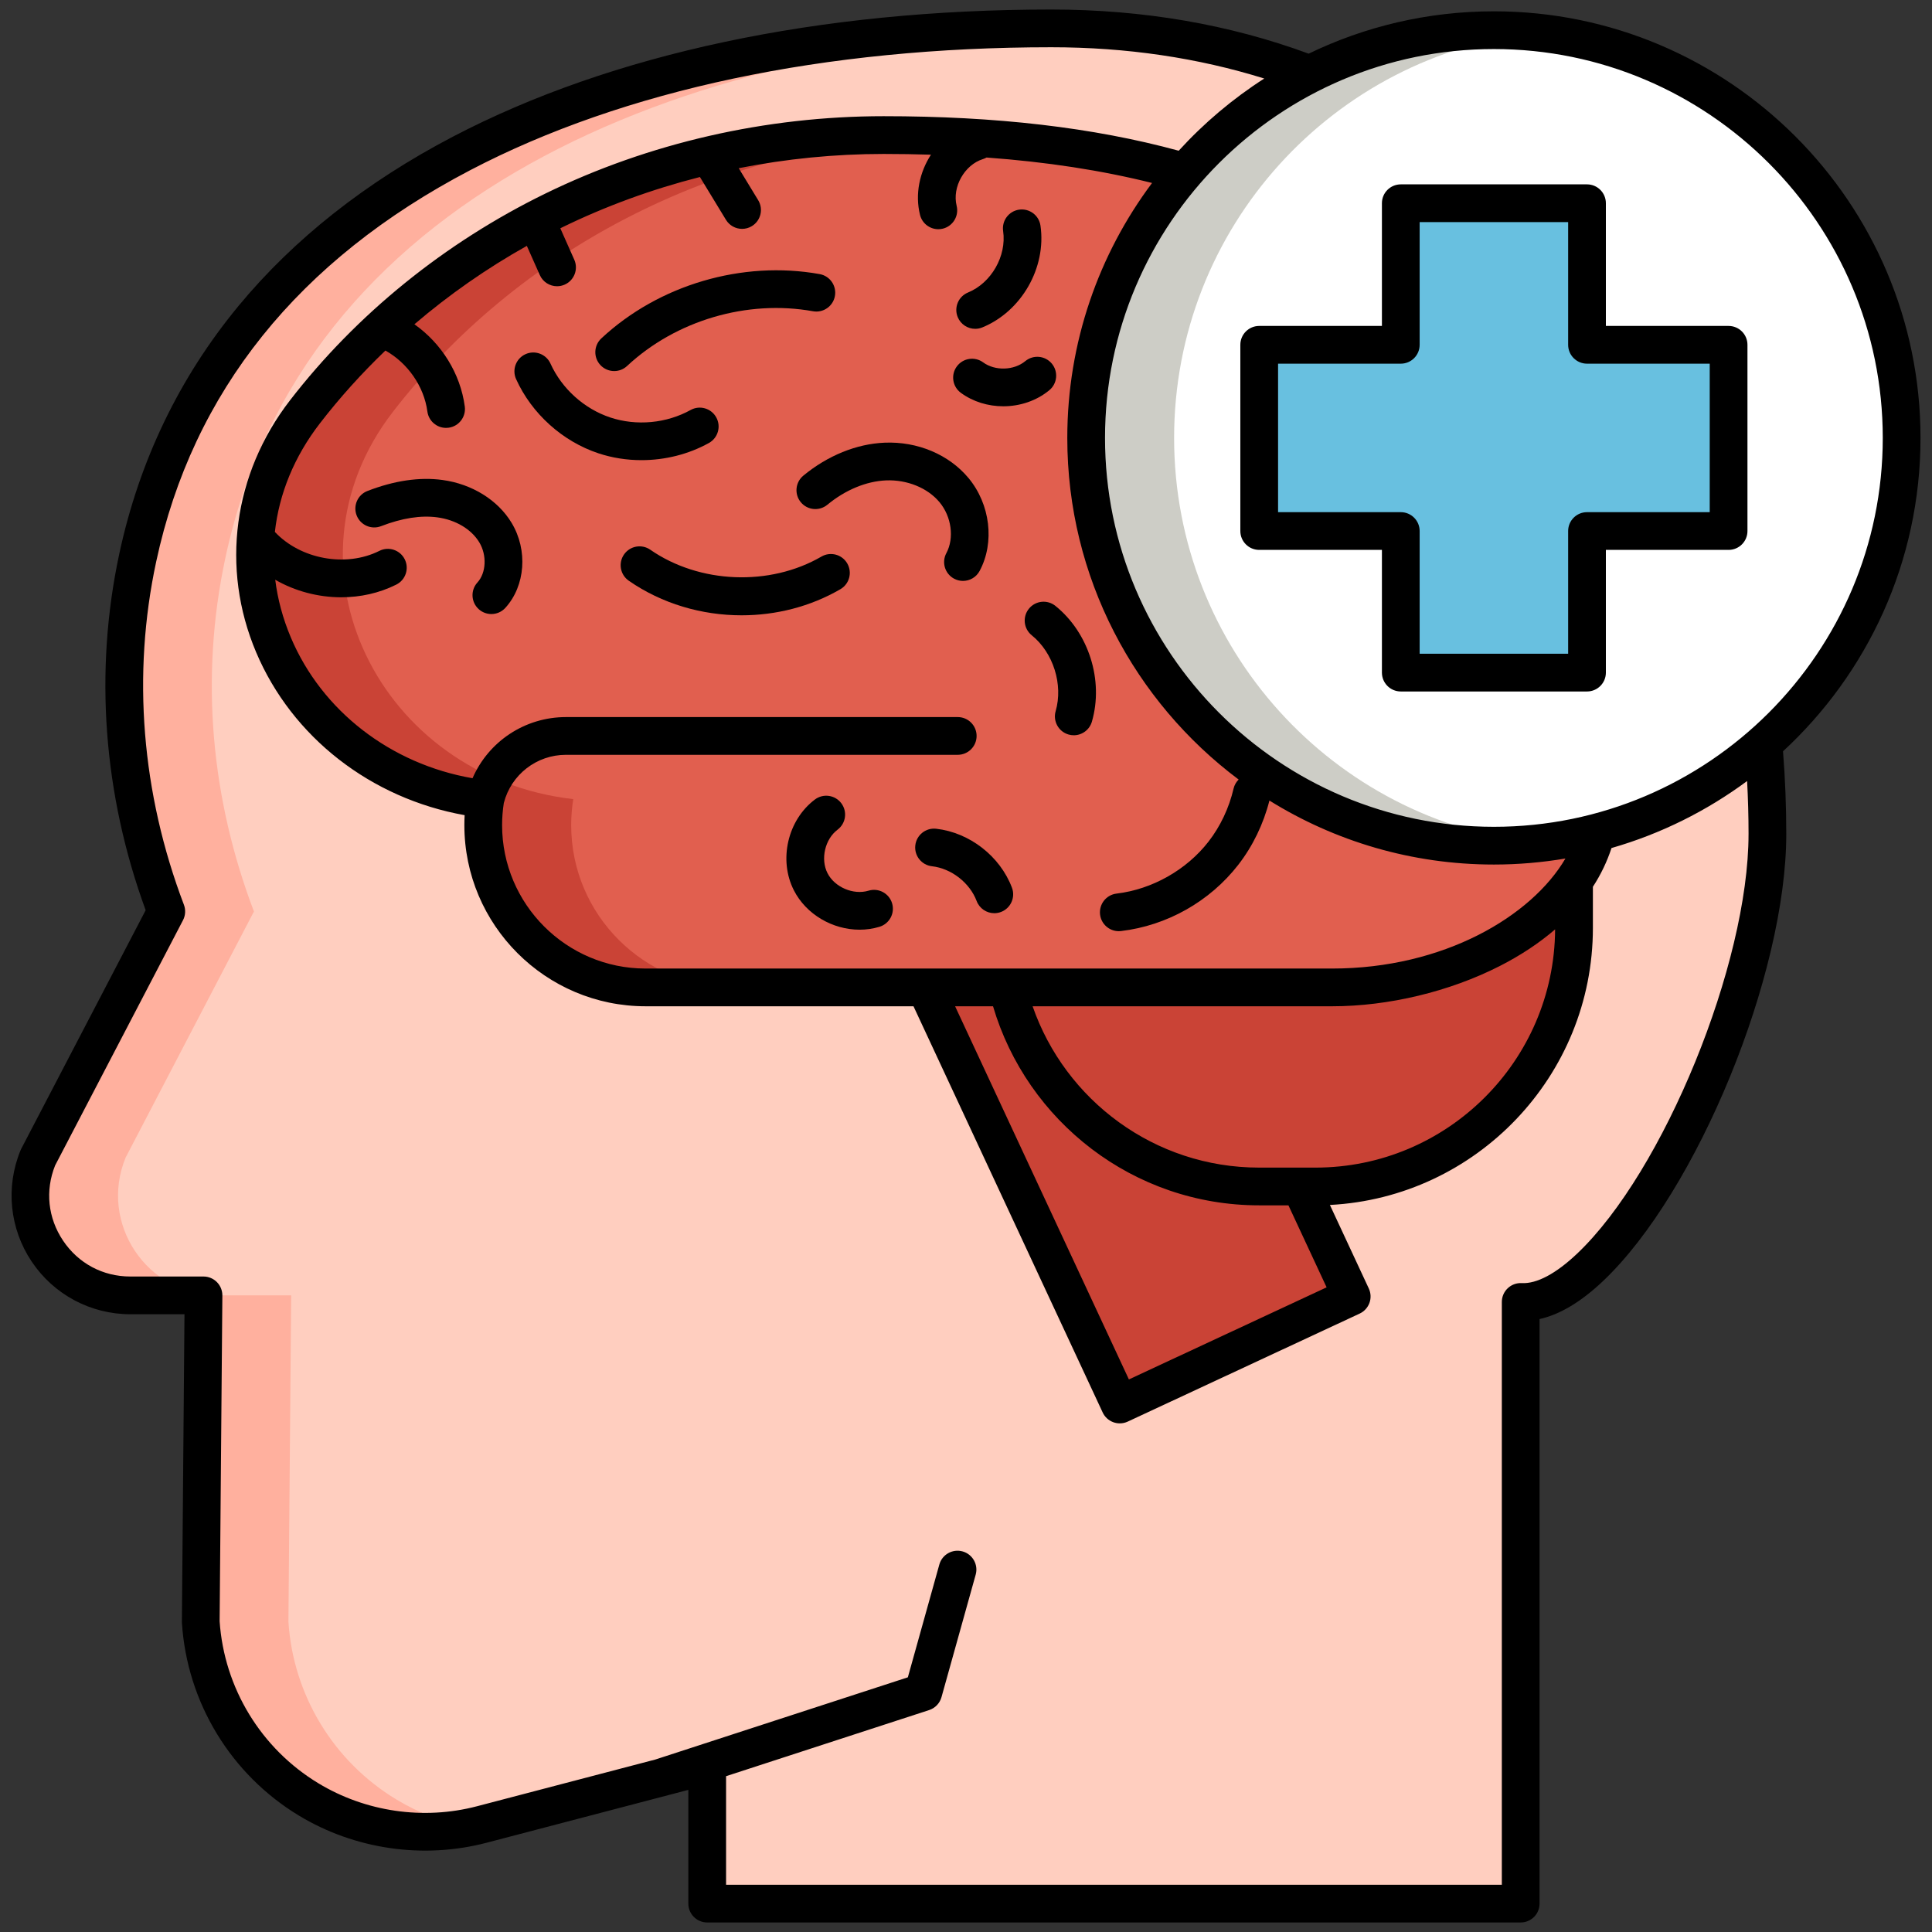<svg height="512" viewBox="0 0 512 512" width="512" xmlns="http://www.w3.org/2000/svg"><rect x="0" y="0" width="512" height="512" fill="#333333" stroke="none"/><g id="Layer_2"><g><g><path d="m187.418 504.476h215.583v-159.446c26.288 1.398 65.38-76.522 65.38-123.999 0-113.116-68.66-213.507-189.786-213.507-115.093 0-220.92 41.589-242.09 140.263-6.873 32.033-3.699 64.157 7.56 93.767l-34.003 65.202c-7.164 17.419 5.644 36.535 24.479 36.535h19.389l-.727 86.503c1.257 19.414 11.924 36.988 28.567 47.063 13.77 8.336 30.33 10.738 45.901 6.658l59.747-15.654z" fill="#ffcebf"/><g><path d="m105.003 476.857c-16.643-10.075-27.31-27.649-28.567-47.063l.727-86.503h-19.389c-18.835 0-31.642-19.116-24.479-36.535l34.003-65.202c-11.259-29.61-14.432-61.734-7.56-93.767 20.31-94.662 118.533-136.78 228.104-140.049-3.05-.132-6.126-.215-9.246-.215-115.093 0-220.92 41.589-242.09 140.263-6.873 32.033-3.699 64.157 7.56 93.767l-34.003 65.202c-7.164 17.419 5.644 36.535 24.479 36.535h19.388l-.727 86.503c1.257 19.414 11.924 36.988 28.567 47.063 12.747 7.717 27.884 10.337 42.416 7.449-6.714-1.338-13.211-3.833-19.183-7.448z" fill="#ffb09e"/></g><path d="m265.834 232.594h67.802v131.443h-67.802z" fill="#ca4336" transform="matrix(.907 -.422 .422 .907 -97.924 154.438)"/><path d="m348.61 314.427h-14.937c-37.843 0-68.522-30.678-68.522-68.522v-36.986h151.98v36.986c.001 37.843-30.677 68.522-68.521 68.522z" fill="#ca4336"/><path d="m387.797 88.796c-39.799-39.799-90.325-53.001-153.63-53.001-63.141 0-119.048 28.924-153.362 73.36-31.465 40.746-3.481 96.79 47.809 102.622-.36 2.241-.554 4.537-.554 6.879 0 23.757 19.259 43.017 43.017 43.017h181.943c27.017 0 62.143-13.739 69.68-39.684 14.098-48.53-13.82-112.11-34.903-133.193z" fill="#e15f4f"/><path d="m151.367 218.656c0-2.342.194-4.639.554-6.879-51.29-5.832-79.274-61.876-47.809-102.622 32.601-42.217 84.698-70.413 143.965-73.126-4.57-.152-9.201-.235-13.911-.235-63.141 0-119.048 28.924-153.362 73.36-31.465 40.746-3.481 96.79 47.809 102.622-.36 2.241-.554 4.537-.554 6.879 0 23.757 19.259 43.017 43.017 43.017h23.309c-23.758.001-43.018-19.258-43.018-43.016z" fill="#ca4336"/></g><circle cx="395.898" cy="116.054" fill="#fff" r="108.056"/><path d="m311.151 116.054c0-55.74 42.206-101.616 96.402-107.429-3.829-.411-7.716-.627-11.654-.627-59.678 0-108.056 48.378-108.056 108.056s48.378 108.056 108.056 108.056c3.938 0 7.825-.216 11.654-.627-54.197-5.813-96.402-51.69-96.402-107.429z" fill="#cdcdc6"/><path d="m458.094 91.378h-37.52v-37.52h-49.352v37.52h-37.52v49.351h37.52v37.52h49.352v-37.52h37.52z" fill="#68c0e0"/><g><path d="m279.696 160.568c-2.15-1.733-5.298-1.396-7.031.755-1.733 2.15-1.395 5.298.755 7.03 5.713 4.604 8.379 13.062 6.339 20.109-.768 2.652.76 5.425 3.413 6.192.464.135.932.198 1.393.198 2.169 0 4.167-1.423 4.8-3.611 3.162-10.923-.814-23.536-9.669-30.673z"/><path d="m258.434 87.142c.631 0 1.273-.12 1.893-.374 10.401-4.26 17.025-15.858 15.409-26.98-.397-2.732-2.937-4.622-5.667-4.229-2.732.397-4.626 2.935-4.229 5.667.96 6.604-3.126 13.76-9.303 16.289-2.555 1.047-3.778 3.967-2.732 6.521.793 1.935 2.659 3.106 4.629 3.106z"/><path d="m162.77 98.336c1.222 0 2.446-.445 3.41-1.345 12.956-12.089 31.836-17.649 49.275-14.507 2.717.49 5.318-1.317 5.807-4.035.489-2.717-1.317-5.317-4.035-5.807-20.479-3.69-42.654 2.84-57.87 17.038-2.019 1.884-2.128 5.048-.245 7.066.986 1.057 2.32 1.59 3.658 1.59z"/><path d="m187.864 117.4c2.415-1.34 3.286-4.383 1.946-6.798-1.339-2.415-4.383-3.287-6.798-1.946-6.382 3.54-14.33 4.285-21.26 1.988-6.929-2.296-12.86-7.638-15.867-14.289-1.137-2.517-4.099-3.635-6.615-2.498-2.517 1.138-3.634 4.1-2.497 6.615 4.137 9.154 12.299 16.506 21.834 19.664 3.658 1.212 7.521 1.809 11.391 1.809 6.218 0 12.452-1.541 17.866-4.545z"/><path d="m117.278 127.201c-6.072-.827-12.77.154-19.906 2.915-2.575.996-3.855 3.892-2.859 6.467.997 2.576 3.893 3.855 6.467 2.859 5.541-2.145 10.569-2.931 14.948-2.333 4.843.66 8.988 3.134 11.088 6.616 2.054 3.407 1.838 8.079-.491 10.636-1.86 2.042-1.712 5.204.329 7.063.958.873 2.164 1.304 3.366 1.304 1.358 0 2.711-.55 3.698-1.633 5.315-5.836 6.015-15.312 1.663-22.533-3.648-6.049-10.49-10.296-18.303-11.361z"/><path d="m217.692 147.497c-13.695 7.956-32.348 7.208-45.361-1.816-2.269-1.574-5.384-1.011-6.958 1.259-1.573 2.27-1.01 5.385 1.26 6.958 8.775 6.086 19.334 9.164 29.896 9.164 9.109 0 18.221-2.291 26.186-6.918 2.388-1.387 3.199-4.447 1.813-6.835s-4.446-3.198-6.836-1.812z"/><path d="m256.649 126.669c-5.191-6.224-13.511-9.723-22.233-9.353-7.433.313-15.077 3.415-21.524 8.736-2.129 1.758-2.431 4.91-.673 7.039 1.757 2.13 4.908 2.431 7.039.674 4.776-3.943 10.309-6.236 15.578-6.458 5.553-.215 10.972 1.976 14.135 5.768 3.197 3.833 3.963 9.515 1.822 13.511-1.304 2.434-.388 5.464 2.046 6.769.751.402 1.56.594 2.357.594 1.784 0 3.51-.957 4.412-2.64 4.051-7.562 2.834-17.695-2.959-24.64z"/><path d="m254.64 104.105c3.255 2.384 7.245 3.564 11.237 3.564 4.392 0 8.787-1.43 12.207-4.261 2.127-1.761 2.424-4.912.664-7.04-1.761-2.126-4.913-2.426-7.04-.663-3.005 2.487-8.012 2.637-11.159.331-2.227-1.631-5.355-1.148-6.988 1.08-1.633 2.229-1.149 5.358 1.079 6.989z"/><path d="m230.174 236.037c-4.004 1.214-8.987-.91-10.881-4.643-1.895-3.73-.67-9.008 2.674-11.524 2.207-1.66 2.649-4.795.989-7.001-1.661-2.207-4.794-2.649-7.002-.989-7.216 5.43-9.667 15.99-5.579 24.042 3.272 6.445 10.314 10.457 17.426 10.457 1.773 0 3.551-.25 5.276-.773 2.643-.802 4.135-3.594 3.333-6.236-.802-2.643-3.595-4.137-6.236-3.333z"/><path d="m248.094 219.627c-2.74-.312-5.22 1.662-5.53 4.407-.311 2.743 1.663 5.22 4.406 5.53 5.145.581 10.018 4.37 11.849 9.213.757 2 2.658 3.231 4.678 3.231.588 0 1.186-.104 1.768-.324 2.583-.978 3.885-3.863 2.908-6.446-3.154-8.336-11.223-14.609-20.079-15.611z"/><path d="m508.954 116.054c0-62.339-50.717-113.056-113.056-113.056-17.58 0-34.235 4.035-49.089 11.225-20.955-7.731-43.817-11.699-68.213-11.699-61.569 0-116.406 11.652-158.583 33.698-23.041 12.043-42.148 27.128-56.788 44.835-15.696 18.983-26.33 41.081-31.608 65.681-6.679 31.13-4.26 63.747 6.985 94.479l-32.973 63.226c-.069.134-.133.271-.19.41-4 9.727-2.894 20.748 2.96 29.485 5.854 8.736 15.626 13.952 26.143 13.952h14.347l-.685 81.461c-.001.122.002.243.01.365 1.362 21.032 12.939 40.104 30.968 51.017 14.841 8.982 32.977 11.615 49.757 7.218l53.48-14.013v30.138c0 2.762 2.239 5 5 5h215.583c2.761 0 5-2.238 5-5v-154.909c5.371-1.188 11.017-4.568 16.85-10.099 24.945-23.653 48.53-81.212 48.53-118.438 0-7.389-.293-14.703-.861-21.928 22.387-20.669 36.433-50.247 36.433-83.048zm-10 0c0 56.825-46.231 103.056-103.056 103.056s-103.056-46.23-103.056-103.056 46.23-103.056 103.056-103.056 103.056 46.231 103.056 103.056zm-235.79 150.619c8.985 30.455 37.182 52.754 70.509 52.754h7.775l10.121 21.731-52.398 24.404-46.057-98.89h10.05zm85.446 42.754h-14.937c-27.755 0-51.395-17.898-60.02-42.754h79.366c14.939 0 31.128-3.885 44.416-10.658 5.595-2.852 10.497-6.115 14.686-9.72-.21 34.846-28.615 63.132-63.511 63.132zm4.411-52.754h-181.945c-20.962 0-38.017-17.054-38.017-38.017 0-1.936.156-3.901.458-5.849 1.938-7.53 8.685-12.776 16.476-12.776h103.817c2.761 0 5-2.238 5-5s-2.239-5-5-5h-103.817c-10.909 0-20.534 6.476-24.766 16.206-21.665-3.762-39.896-17.777-48.151-37.304-2.126-5.029-3.496-10.158-4.138-15.292 5.282 3.037 11.394 4.644 17.494 4.644 5.035 0 10.059-1.091 14.594-3.364 2.469-1.237 3.467-4.242 2.229-6.711-1.237-2.469-4.244-3.466-6.71-2.229-8.881 4.454-20.907 2.229-27.699-5.016 1.126-10.126 5.127-19.963 11.916-28.754 5.27-6.825 11.089-13.282 17.375-19.314 5.884 3.28 10.239 9.49 11.123 16.153.333 2.515 2.481 4.344 4.95 4.344.219 0 .441-.015.664-.044 2.737-.363 4.662-2.877 4.299-5.614-1.163-8.764-6.186-16.751-13.352-21.8 9.162-7.836 19.158-14.817 29.796-20.78l3.436 7.729c.828 1.863 2.656 2.97 4.572 2.97.678 0 1.368-.139 2.028-.432 2.523-1.122 3.66-4.077 2.538-6.601l-3.701-8.324c.128-.063.253-.131.382-.193 11.627-5.683 23.927-10.165 36.614-13.397l6.899 11.341c.941 1.548 2.588 2.402 4.276 2.402.885 0 1.782-.235 2.594-.729 2.359-1.436 3.108-4.511 1.673-6.87l-5.158-8.478c12.587-2.497 25.473-3.777 38.397-3.777 4.271 0 8.445.07 12.547.197-3.017 4.65-4.27 10.453-2.901 15.954.566 2.274 2.605 3.794 4.848 3.794.399 0 .806-.048 1.211-.148 2.68-.667 4.312-3.38 3.645-6.06-1.233-4.958 2.087-10.855 6.966-12.373.341-.106.66-.248.96-.415 15.882 1.155 30.438 3.387 43.866 6.742-14.105 18.862-22.466 42.257-22.466 67.567 0 36.993 17.86 69.893 45.41 90.531-.638.638-1.122 1.445-1.342 2.389-1.2 5.151-3.501 10.02-6.656 14.078-5.824 7.493-14.927 12.635-24.351 13.755-2.742.325-4.701 2.813-4.375 5.555.302 2.542 2.461 4.41 4.958 4.41.197 0 .396-.011.596-.035 12.202-1.45 23.524-7.846 31.066-17.548 3.847-4.95 6.683-10.826 8.261-17.037 17.291 10.743 37.675 16.958 59.487 16.958 6.459 0 12.791-.552 18.957-1.598-8.95 15.282-32.218 29.16-61.833 29.16zm110.36-35.642c0 34.379-22.493 89.45-45.411 111.181-5.623 5.332-10.714 8.038-14.703 7.825-1.372-.075-2.71.421-3.706 1.365s-1.56 2.256-1.56 3.628v154.446h-205.583v-28.77l53.817-17.521c1.591-.519 2.818-1.799 3.268-3.411l9.064-32.474c.742-2.659-.812-5.417-3.472-6.16-2.659-.738-5.418.812-6.16 3.473l-8.344 29.893-66.914 21.785-47.275 12.386c-14.18 3.716-29.504 1.493-42.044-6.099-15.183-9.19-24.951-25.229-26.155-42.93l.726-86.316c.011-1.333-.511-2.616-1.45-3.563s-2.217-1.479-3.55-1.479h-19.388c-7.281 0-13.782-3.47-17.835-9.519-4.013-5.989-4.774-13.236-2.101-19.915l33.894-64.992c.66-1.266.748-2.754.24-4.089-11.231-29.539-13.771-60.986-7.345-90.941 9.659-45.019 37.668-79.926 83.251-103.751 40.753-21.302 93.988-32.561 153.95-32.561 19.984 0 38.872 2.81 56.444 8.29-8.373 5.369-15.994 11.812-22.669 19.132-22.692-6.19-48.464-9.15-78.204-9.15-31.202 0-62.215 7.098-89.687 20.524-26.619 13.012-50.006 31.954-67.633 54.782-15.049 19.488-18.407 44.434-8.981 66.728 9.533 22.55 30.437 38.76 55.267 43.2-.049.879-.073 1.756-.073 2.629 0 26.477 21.54 48.017 48.017 48.017h71.008l50.134 107.645c.56 1.202 1.575 2.132 2.82 2.586.554.202 1.134.303 1.712.303.723 0 1.443-.156 2.111-.468l61.463-28.626c1.202-.56 2.133-1.574 2.587-2.82.454-1.245.395-2.621-.165-3.823l-10.312-22.142c38.77-1.996 69.697-34.165 69.697-73.422v-10.897c2.115-3.253 3.757-6.687 4.931-10.269 13.106-3.764 25.241-9.841 35.939-17.756.243 4.646.38 9.328.38 14.046z"/><path d="m333.702 145.729h32.52v32.52c0 2.762 2.239 5 5 5h49.352c2.761 0 5-2.238 5-5v-32.52h32.52c2.761 0 5-2.238 5-5v-49.351c0-2.762-2.239-5-5-5h-32.52v-32.52c0-2.762-2.239-5-5-5h-49.352c-2.761 0-5 2.238-5 5v32.52h-32.52c-2.761 0-5 2.238-5 5v49.352c0 2.761 2.239 4.999 5 4.999zm5-49.351h32.52c2.761 0 5-2.238 5-5v-32.52h39.352v32.52c0 2.762 2.239 5 5 5h32.52v39.352h-32.52c-2.761 0-5 2.238-5 5v32.52h-39.352v-32.52c0-2.762-2.239-5-5-5h-32.52z"/></g></g></g></svg>